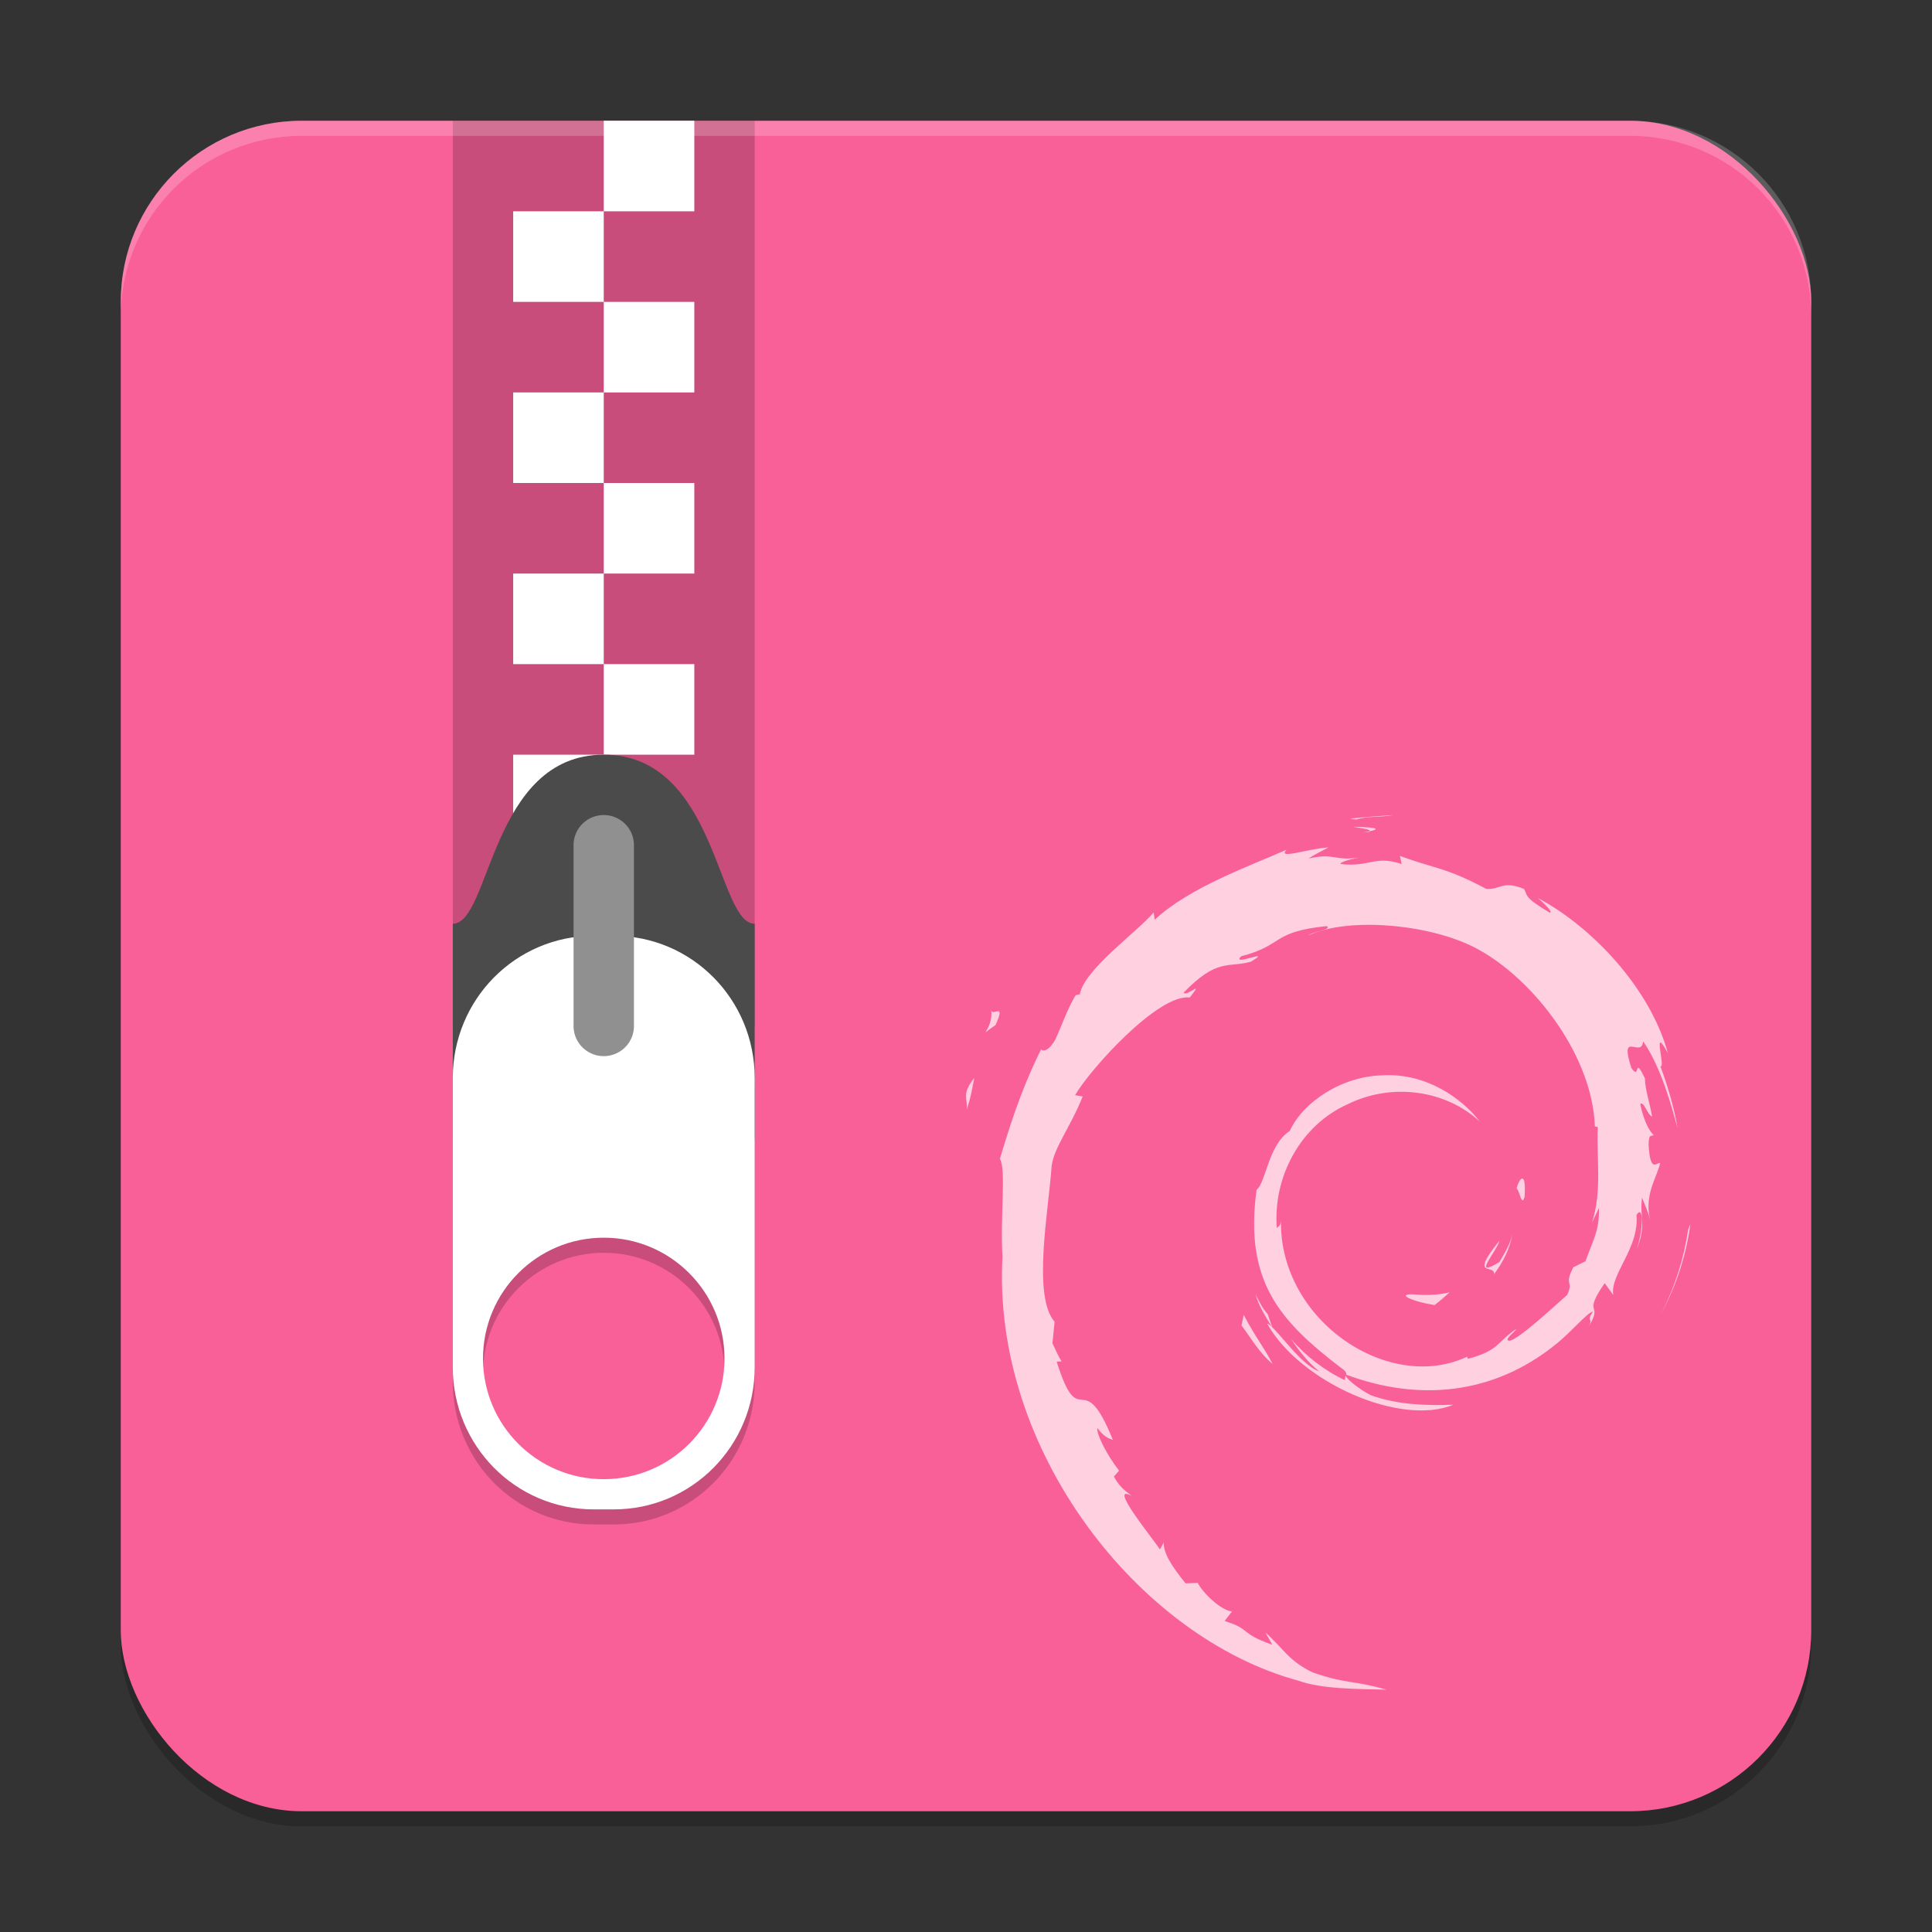 <?xml version="1.0" encoding="UTF-8" standalone="no"?>
<!-- Created with Inkscape (http://www.inkscape.org/) -->

<svg
   width="256"
   height="256"
   viewBox="0 0 256 256"
   version="1.1"
   id="svg5"
   inkscape:version="1.3 (0e150ed6c4, 2023-07-21)"
   sodipodi:docname="application-x-deb.svg"
   xmlns:inkscape="http://www.inkscape.org/namespaces/inkscape"
   xmlns:sodipodi="http://sodipodi.sourceforge.net/DTD/sodipodi-0.dtd"
   xmlns="http://www.w3.org/2000/svg"
   xmlns:svg="http://www.w3.org/2000/svg">
  <rect x="0" y="0" width="256" height="256" fill="#333333" stroke="none"/>
  <sodipodi:namedview
     id="namedview7"
     pagecolor="#ffffff"
     bordercolor="#000000"
     borderopacity="0.25"
     inkscape:showpageshadow="2"
     inkscape:pageopacity="0.0"
     inkscape:pagecheckerboard="0"
     inkscape:deskcolor="#d1d1d1"
     inkscape:document-units="px"
     showgrid="false"
     inkscape:zoom="3.1367188"
     inkscape:cx="128"
     inkscape:cy="128"
     inkscape:window-width="1850"
     inkscape:window-height="1011"
     inkscape:window-x="70"
     inkscape:window-y="32"
     inkscape:window-maximized="1"
     inkscape:current-layer="svg5" />
  <defs
     id="defs2" />
  <rect
     style="opacity:0.2;fill:#000000;fill-opacity:1;stroke-width:16;stroke-linecap:square"
     id="rect1785"
     width="224"
     height="224"
     x="16"
     y="18"
     ry="24" />
  <rect
     style="fill:#fa6098;fill-opacity:1;stroke-width:11.2;stroke-linecap:square"
     id="rect1787"
     width="224"
     height="224"
     x="16"
     y="16"
     ry="24" />
  <path
     style="opacity:0.7;fill:#ffffff;stroke-width:9.663"
     d="m 128.092,147.025 c 0.64,-1.912 0.754,-3.06 0.998,-4.174 -1.763,2.203 -0.813,2.673 -0.998,4.174 m 3.257,-13.294 c 0.318,2.87 -2.209,3.989 0.558,2.093 1.486,-3.27 -0.578,-0.904 -0.558,-2.093 m 48.368,-25.133 c 1.378,-0.492 3.383,-0.271 4.851,-0.594 -1.908,0.156 -3.805,0.249 -5.678,0.482 l 0.828,0.111 m 44.264,53.611 -0.299,0.736 c -0.551,3.809 -1.739,7.578 -3.556,11.074 2.01,-3.687 3.305,-7.722 3.856,-11.809 m -56.021,11.903 c -0.712,-0.767 -1.126,-1.689 -1.598,-2.61 0.45,1.614 1.371,3.001 2.226,4.414 l -0.628,-1.803 m -3.165,0.121 -0.288,1.395 c 1.34,1.779 2.404,3.706 4.113,5.092 -1.23,-2.344 -2.142,-3.313 -3.825,-6.487 m 16.683,-64.091 -0.767,0.156 0.713,-0.064 0.053,-0.092 m -2.168,-0.589 c 1.088,0.189 2.351,0.336 2.169,0.59 1.196,-0.257 1.462,-0.489 -2.168,-0.59 m 22.693,49.014 c 0.248,-3.586 -0.721,-2.451 -1.047,-1.085 0.379,0.195 0.68,2.53 1.047,1.085 m -4.035,10.268 c 1.218,-1.638 2.107,-3.429 2.416,-5.282 -0.28,1.319 -1.005,2.459 -1.701,3.663 -3.805,2.344 -0.358,-1.392 0,-2.813 -4.093,5.041 -0.56,3.023 -0.715,4.432 m -10.932,2.661 c -2.037,0.026 0.383,1.024 3.043,1.425 0.738,-0.562 1.4,-1.128 1.995,-1.679 -1.654,0.396 -3.339,0.405 -5.038,0.254 M 128.097,147.026 c 0.64,-1.915 0.754,-3.064 0.998,-4.174 -1.764,2.204 -0.813,2.675 -0.998,4.174 m 3.256,-13.294 c 0.318,2.871 -2.208,3.987 0.56,2.091 1.486,-3.27 -0.578,-0.902 -0.56,-2.091 m 48.365,-25.138 c 1.376,-0.492 3.384,-0.271 4.849,-0.594 -1.906,0.156 -3.803,0.249 -5.675,0.482 l 0.826,0.112 m 44.266,53.616 -0.299,0.736 c -0.551,3.81 -1.739,7.579 -3.556,11.075 2.01,-3.687 3.305,-7.722 3.856,-11.809 m -56.018,11.901 c -0.709,-0.767 -1.126,-1.69 -1.598,-2.607 0.45,1.615 1.372,3.001 2.227,4.414 l -0.629,-1.807 m -3.165,0.121 -0.288,1.395 c 1.34,1.78 2.404,3.707 4.112,5.092 -1.23,-2.344 -2.142,-3.313 -3.825,-6.488 m 16.681,-64.092 -0.765,0.156 0.713,-0.064 0.052,-0.092 m 30.381,49.919 c 0.111,3.011 -0.88,4.475 -1.778,7.062 l -1.614,0.801 c -1.32,2.56 0.131,1.625 -0.814,3.661 -2.062,1.828 -6.25,5.72 -7.59,6.076 -0.98,-0.022 0.663,-1.154 0.878,-1.597 -2.763,1.89 -2.212,2.837 -6.432,3.988 l -0.122,-0.275 c -10.4,4.886 -24.847,-4.795 -24.658,-18.001 -0.11,0.838 -0.316,0.628 -0.546,0.964 -0.536,-6.794 3.144,-13.618 9.351,-16.408 6.071,-2.999 13.189,-1.77 17.538,2.28 -2.391,-3.124 -7.146,-6.436 -12.778,-6.129 -5.52,0.089 -10.685,3.591 -12.407,7.393 -2.826,1.776 -3.156,6.851 -4.387,7.78 -1.659,12.165 3.117,17.418 11.199,23.602 1.268,0.855 0.357,0.986 0.527,1.637 -2.684,-1.254 -5.141,-3.149 -7.163,-5.468 1.074,1.566 2.231,3.089 3.728,4.287 -2.533,-0.854 -5.915,-6.124 -6.899,-6.338 4.363,7.799 17.7,13.675 24.687,10.757 -3.233,0.125 -7.339,0.067 -10.97,-1.27 -1.53,-0.785 -3.6,-2.406 -3.229,-2.709 9.533,3.553 19.378,2.69 27.625,-3.91 2.1,-1.633 4.392,-4.408 5.055,-4.446 -0.998,1.498 0.171,0.72 -0.596,2.043 2.087,-3.366 -0.91,-1.371 2.16,-5.813 l 1.134,1.558 c -0.424,-2.797 3.477,-6.189 3.08,-10.609 0.895,-1.351 0.997,1.456 0.047,4.564 1.317,-3.449 0.348,-4.003 0.686,-6.851 0.363,0.957 0.846,1.973 1.093,2.984 -0.859,-3.334 0.878,-5.613 1.31,-7.551 -0.427,-0.187 -1.325,1.473 -1.532,-2.463 0.032,-1.71 0.478,-0.896 0.649,-1.317 -0.335,-0.193 -1.217,-1.504 -1.753,-4.018 0.386,-0.592 1.039,1.532 1.568,1.618 -0.341,-1.998 -0.926,-3.522 -0.951,-5.057 -1.548,-3.228 -0.548,0.431 -1.802,-1.386 -1.648,-5.128 1.366,-1.19 1.571,-3.519 2.494,3.608 3.916,9.205 4.572,11.521 -0.499,-2.825 -1.304,-5.564 -2.289,-8.212 0.76,0.32 -1.222,-5.812 0.988,-1.751 -2.369,-8.656 -10.094,-16.744 -17.204,-20.539 0.87,0.794 1.969,1.791 1.577,1.948 -3.537,-2.101 -2.918,-2.267 -3.43,-3.154 -2.88,-1.17 -3.063,0.096 -4.977,0.003 -5.426,-2.878 -6.471,-2.571 -11.466,-4.372 l 0.227,1.062 c -3.597,-1.197 -4.191,0.451 -8.078,0.002 -0.236,-0.183 1.247,-0.668 2.467,-0.844 -3.478,0.459 -3.315,-0.685 -6.719,0.126 0.838,-0.587 1.727,-0.977 2.621,-1.476 -2.835,0.172 -6.772,1.648 -5.557,0.304 -4.626,2.061 -12.841,4.954 -17.452,9.271 l -0.144,-0.967 c -2.113,2.531 -9.213,7.56 -9.779,10.843 l -0.566,0.13 c -1.097,1.858 -1.81,3.964 -2.682,5.874 -1.437,2.447 -2.108,0.942 -1.903,1.326 -2.827,5.723 -4.234,10.533 -5.447,14.478 0.864,1.29 0.022,7.768 0.348,12.952 -1.419,25.605 18,50.469 39.226,56.199 3.111,1.121 7.736,1.082 11.672,1.189 -4.642,-1.324 -5.241,-0.705 -9.766,-2.28 -3.262,-1.536 -3.976,-3.285 -6.288,-5.286 l 0.915,1.614 c -4.532,-1.604 -2.636,-1.981 -6.324,-3.15 l 0.978,-1.266 c -1.462,-0.116 -3.884,-2.474 -4.548,-3.788 l -1.608,0.063 c -1.93,-2.378 -2.96,-4.088 -2.883,-5.421 l -0.52,0.928 c -0.587,-1.014 -7.104,-8.928 -3.724,-7.082 -0.628,-0.57 -1.463,-0.928 -2.368,-2.57 l 0.688,-0.784 c -1.624,-2.097 -2.994,-4.774 -2.888,-5.663 0.868,1.169 1.469,1.382 2.066,1.585 -4.109,-10.175 -4.34,-0.56 -7.449,-10.357 l 0.657,-0.052 c -0.503,-0.762 -0.813,-1.583 -1.217,-2.392 l 0.287,-2.849 c -2.956,-3.414 -0.825,-14.517 -0.397,-20.605 0.293,-2.476 2.468,-5.114 4.117,-9.248 l -1.006,-0.171 c 1.925,-3.351 10.989,-13.461 15.189,-12.942 2.033,-2.55 -0.405,-0.01 -0.803,-0.65 4.468,-4.615 5.873,-3.26 8.888,-4.091 3.25,-1.926 -2.791,0.753 -1.25,-0.734 5.622,-1.432 3.983,-3.258 11.316,-3.985 0.774,0.439 -1.794,0.678 -2.439,1.248 4.682,-2.288 14.818,-1.765 21.406,1.269 7.638,3.567 16.219,14.102 16.567,24.015 l 0.386,0.103 c -0.195,3.941 0.604,8.499 -0.783,12.684 l 0.938,-1.983 m -32.554,-50.506 c 1.088,0.189 2.351,0.336 2.169,0.59 1.194,-0.257 1.463,-0.489 -2.169,-0.59 m 22.7,49.018 c 0.248,-3.586 -0.721,-2.451 -1.047,-1.085 0.379,0.194 0.68,2.53 1.047,1.085 m -4.039,10.268 c 1.218,-1.638 2.107,-3.429 2.416,-5.282 -0.28,1.319 -1.005,2.458 -1.701,3.663 -3.805,2.344 -0.357,-1.392 0,-2.813 -4.093,5.041 -0.56,3.023 -0.715,4.432 m -10.93,2.664 c -2.037,0.026 0.382,1.023 3.043,1.424 0.737,-0.562 1.4,-1.128 1.994,-1.679 -1.653,0.396 -3.339,0.406 -5.037,0.255"
     id="path1" />
  <rect
     style="opacity:0.2;fill:#000000;fill-opacity:1;stroke-width:4"
     id="rect2693"
     width="40"
     height="120"
     x="60"
     y="16" />
  <path
     id="rect2365"
     style="fill:#ffffff;stroke-width:4"
     d="M 80,16 V 28 H 92 V 16 Z m 0,12 H 68 v 12 h 12 z m 0,12 V 52 H 92 V 40 Z m 0,12 H 68 v 12 h 12 z m 0,12 V 76 H 92 V 64 Z m 0,12 H 68 v 12 h 12 z m 0,12 V 100 H 92 V 88 Z m 0,12 H 68 v 12 h 12 z" />
  <path
     style="fill:#4b4b4b;stroke-width:4"
     d="m 80,100 c 15,0 15,22.4 20,22.4 v 28 c 0,3.102 -2.23,5.6 -5,5.6 H 65 c -2.77,0 -5,-2.498 -5,-5.6 v -28 c 5,0 5,-22.4 20,-22.4 z"
     id="path2369" />
  <path
     d="m 78.672,126 c -10.341,0 -18.672,8.411 -18.672,18.844 v 38.312 c 0,10.433 8.331,18.844 18.672,18.844 h 2.656 c 10.341,0 18.672,-8.411 18.672,-18.844 v -38.312 c 0,-10.433 -8.331,-18.844 -18.672,-18.844 z m 1.328,40 c 8.837,0 16,7.172 16,16.008 0,8.836 -7.163,15.992 -16,15.992 -8.837,0 -16,-7.156 -16,-15.992 0,-8.836 7.163,-16.008 16,-16.008 z"
     style="opacity:0.2;fill:#000000;stroke-width:4"
     id="path2570" />
  <path
     style="fill:#ffffff;stroke-width:4"
     d="m 78.672,124 c -10.341,0 -18.672,8.411 -18.672,18.844 v 38.312 c 0,10.433 8.331,18.844 18.672,18.844 h 2.656 c 10.341,0 18.672,-8.411 18.672,-18.844 v -38.312 c 0,-10.433 -8.331,-18.844 -18.672,-18.844 z m 1.328,40 c 8.837,0 16,7.172 16,16.008 0,8.836 -7.163,15.992 -16,15.992 -8.837,0 -16,-7.156 -16,-15.992 0,-8.836 7.163,-16.008 16,-16.008 z"
     id="path2373" />
  <path
     style="fill:#909090;stroke-width:4"
     d="m 79.937,108 a 4,3.986 0 0 0 -3.937,4.041 v 23.916 a 4,3.986 0 1 0 8,0 v -23.916 a 4,3.986 0 0 0 -4.063,-4.041 z"
     id="path2375" />
  <path
     id="rect814"
     style="opacity:0.2;fill:#ffffff;stroke-width:16;stroke-linecap:square"
     d="M 40,16 C 26.704,16 16,26.704 16,40 v 2 C 16,28.704 26.704,18 40,18 H 216 c 13.296,0 24,10.704 24,24 v -2 C 240,26.704 229.296,16 216,16 Z" />
</svg>
